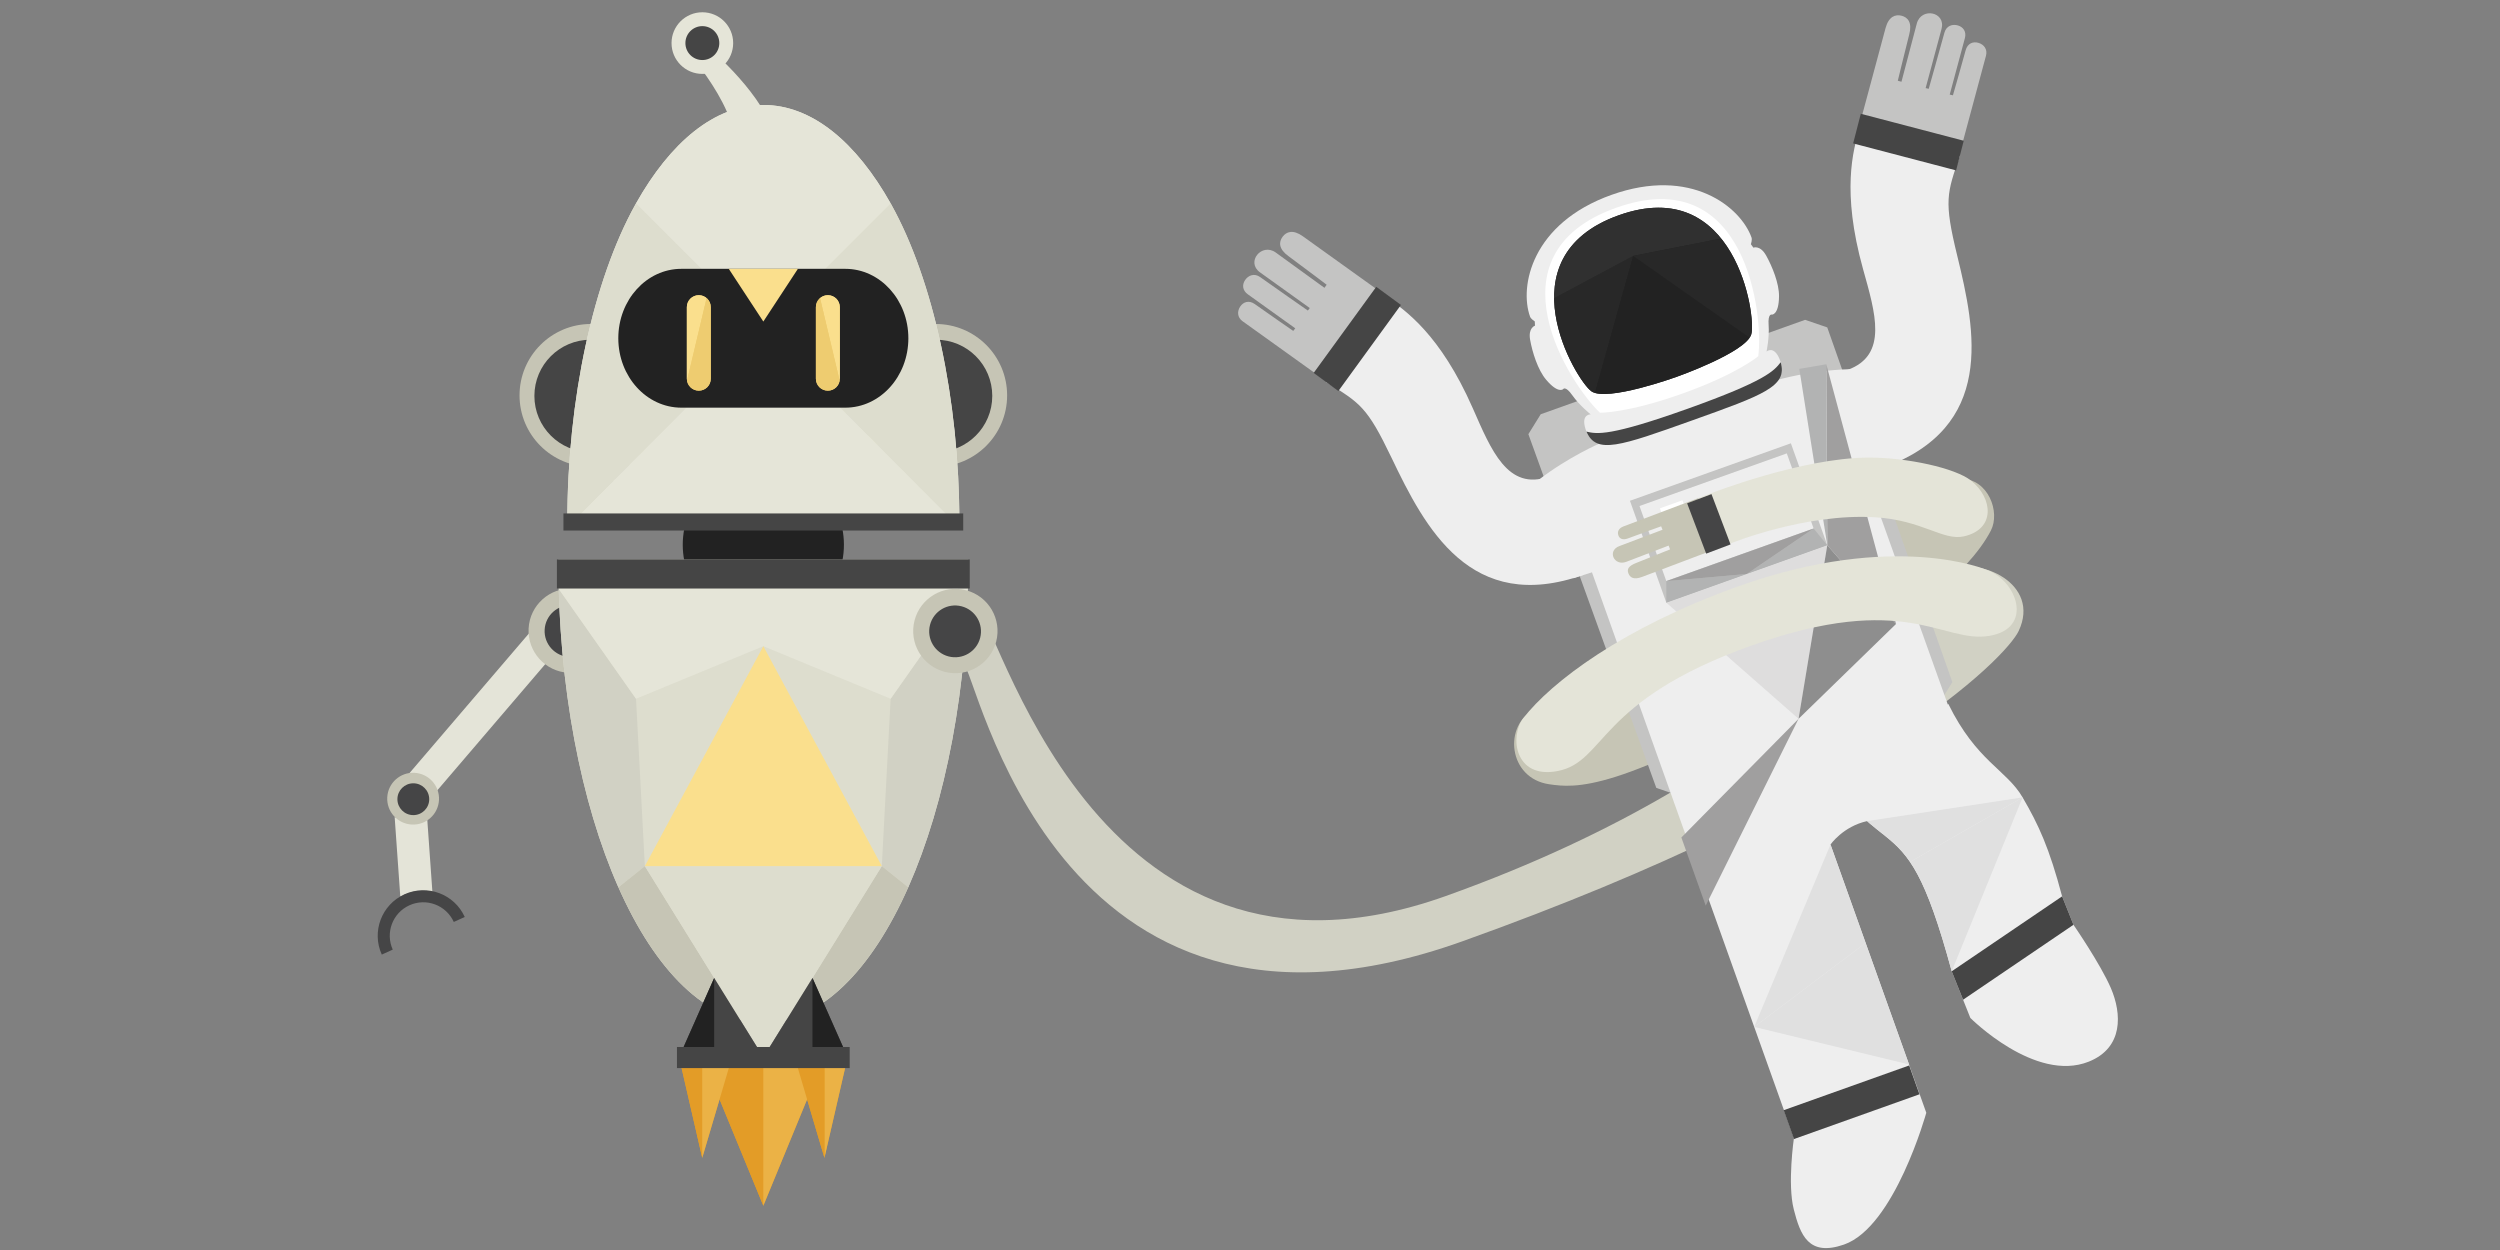 <?xml version="1.0" encoding="utf-8"?>
<!-- Generator: Adobe Illustrator 16.0.0, SVG Export Plug-In . SVG Version: 6.00 Build 0)  -->
<!DOCTYPE svg PUBLIC "-//W3C//DTD SVG 1.1//EN" "http://www.w3.org/Graphics/SVG/1.1/DTD/svg11.dtd">
<svg version="1.1" id="Layer_1" xmlns="http://www.w3.org/2000/svg" xmlns:xlink="http://www.w3.org/1999/xlink" x="0px" y="0px"
	 width="1024px" height="512px" viewBox="0 0 1024 512" enable-background="new 0 0 1024 512" xml:space="preserve">
<rect x="0" y="0" width="1024" height="512" fill="#808080" stroke="none"/>
<g>
	<g>
		<path fill="#E5E5D8" d="M293.023,22.086c0,0,23.713,20.659,25.043,37.988c-10.064,8.33-10.064,8.33-24.552,8.043
			c20.815-8.711-10.599-45.428-10.599-45.428L293.023,22.086z"/>
		<circle fill="#E5E5D8" cx="287.684" cy="17.648" r="12.623"/>
		<circle fill="#454545" cx="287.684" cy="17.648" r="6.945"/>
	</g>
	<path fill="#222222" d="M312.66,189.785c-18.34,0-33.01,15.01-33.01,33.35s14.67,33.066,33.01,33.066s33.01-14.727,33.01-33.066
		S331,189.785,312.66,189.785z"/>
	<g>
		<path fill="#C6C5B5" d="M271.285,161.949c0,16.15-13.09,29.241-29.24,29.241c-16.153,0-29.242-13.091-29.242-29.241
			c0-16.152,13.089-29.242,29.242-29.242C258.195,132.707,271.285,145.797,271.285,161.949z"/>
		<path fill="#454545" d="M241.904,139.151c-12.715,0-23.012,10.304-23.018,23.017c0,12.709,10.303,23.012,23.018,23.012
			c12.709,0,23.01-10.303,23.01-23.012C264.914,149.455,254.613,139.151,241.904,139.151z"/>
	</g>
	<g>
		<path fill="#C6C5B5" d="M354.035,161.949c0,16.15,13.09,29.241,29.24,29.241c16.153,0,29.242-13.091,29.242-29.241
			c0-16.152-13.089-29.242-29.242-29.242C367.125,132.707,354.035,145.797,354.035,161.949z"/>
		<path fill="#454545" d="M383.416,139.151c12.715,0,23.012,10.304,23.018,23.017c0,12.709-10.303,23.012-23.018,23.012
			c-12.709,0-23.01-10.303-23.01-23.012C360.406,149.455,370.707,139.151,383.416,139.151z"/>
	</g>
	<path fill="#E5E5D8" d="M365.17,83.963c-0.119-0.219-0.243-0.43-0.365-0.645c-14.064-25.039-32.178-40.322-52.145-40.322
		s-38.08,15.283-52.145,40.322c-0.122,0.215-0.246,0.426-0.365,0.645c-17.019,30.663-27.781,79.355-27.781,129.845h2.268h78.023
		h78.023h2.268C392.951,163.318,382.188,114.626,365.17,83.963z"/>
	<path fill="#E5E5D8" d="M312.66,42.996c-19.967,0-38.08,15.283-52.145,40.322l52.145,52.145l52.145-52.145
		C350.74,58.279,332.627,42.996,312.66,42.996z"/>
	<path fill="#DDDDCE" d="M260.516,83.318c-0.122,0.215-0.246,0.426-0.365,0.645c-17.019,30.663-27.781,79.355-27.781,129.845h2.268
		l78.023-78.345L260.516,83.318z"/>
	<path fill="#DDDDCE" d="M364.805,83.318c0.122,0.215,0.246,0.426,0.365,0.645c17.019,30.663,27.781,79.355,27.781,129.845h-2.268
		l-78.023-78.345L364.805,83.318z"/>
	<polygon fill="#E5E5D8" points="312.66,135.463 234.637,213.808 312.66,213.808 390.684,213.808 	"/>
	<path fill="#222222" d="M346.221,110.111H312.66H279.1c-14.271,0-25.844,12.731-25.844,28.438
		c0,15.702,11.572,28.434,25.844,28.434h33.561h33.561c14.271,0,25.844-12.731,25.844-28.434
		C372.064,122.843,360.492,110.111,346.221,110.111z"/>
	<g>
		<defs>
			<path id="SVGID_83_" d="M291.132,155.117c0,2.707-2.194,4.9-4.9,4.9l0,0c-2.706,0-4.901-2.193-4.901-4.9v-29.307
				c0-2.707,2.195-4.902,4.901-4.902l0,0c2.706,0,4.9,2.195,4.9,4.902V155.117z"/>
		</defs>
		<clipPath id="SVGID_2_">
			<use xlink:href="#SVGID_83_"  overflow="visible"/>
		</clipPath>
		<path clip-path="url(#SVGID_2_)" fill="#EECC70" d="M291.132,155.117c0,2.707-2.194,4.9-4.9,4.9l0,0
			c-2.706,0-4.901-2.193-4.901-4.9v-29.307c0-2.707,2.195-4.902,4.901-4.902l0,0c2.706,0,4.9,2.195,4.9,4.902V155.117z"/>
		<polygon clip-path="url(#SVGID_2_)" fill="#FADF8D" points="280.064,119.742 280.064,161.557 292.274,110.111 		"/>
		<polygon clip-path="url(#SVGID_2_)" fill="#EECC70" points="280.064,161.557 291.037,165.793 292.274,110.111 		"/>
	</g>
	<polygon fill="#FADF8D" points="312.66,110.111 298.497,110.111 312.66,131.707 326.823,110.111 	"/>
	<g>
		<defs>
			<path id="SVGID_85_" d="M334.188,155.117c0,2.707,2.194,4.9,4.9,4.9l0,0c2.706,0,4.901-2.193,4.901-4.9v-29.307
				c0-2.707-2.195-4.902-4.901-4.902l0,0c-2.706,0-4.9,2.195-4.9,4.902V155.117z"/>
		</defs>
		<clipPath id="SVGID_4_">
			<use xlink:href="#SVGID_85_"  overflow="visible"/>
		</clipPath>
		<path clip-path="url(#SVGID_4_)" fill="#EECC70" d="M334.188,155.117c0,2.707,2.194,4.9,4.9,4.9l0,0
			c2.706,0,4.901-2.193,4.901-4.9v-29.307c0-2.707-2.195-4.902-4.901-4.902l0,0c-2.706,0-4.9,2.195-4.9,4.902V155.117z"/>
		<polygon clip-path="url(#SVGID_4_)" fill="#FADF8D" points="345.256,119.742 345.256,161.557 333.046,110.111 		"/>
		<polygon clip-path="url(#SVGID_4_)" fill="#EECC70" points="345.256,161.557 334.283,165.793 333.046,110.111 		"/>
	</g>
	<g>
		<g>
			<path fill="#E4E4D8" d="M227.296,247.012l-59.888,70.014c4.679,0.773,8.738,3.352,11.448,7.008l58.052-67.867
				C232.768,254.14,229.449,250.907,227.296,247.012z"/>
		</g>
		<g>
			<path fill="#E4E4D8" d="M165.59,366.5c3.752-1.7,7.77-2.035,11.514-1.251l-2.095-29.585c-2.011,0.639-4.163,0.95-6.396,0.828
				c-2.498-0.137-4.851-0.784-6.961-1.826l2.314,32.673C164.488,367.038,165.029,366.756,165.59,366.5z"/>
		</g>
		<g>
			<path fill="#454546" d="M156.376,391c-4.252-9.386-0.093-20.441,9.29-24.695c9.385-4.252,20.443-0.096,24.697,9.29l-4.494,2.037
				c-3.128-6.898-11.262-9.958-18.163-6.83s-9.96,11.261-6.833,18.16l-1.248,0.564l-2.111,0.958L156.376,391z"/>
		</g>
		<path fill="#C6C5B5" d="M251.009,259.268c-0.522,9.527-8.664,16.824-18.188,16.305c-9.525-0.52-16.825-8.661-16.303-18.188
			c0.52-9.522,8.664-16.823,18.187-16.303C244.229,241.602,251.529,249.746,251.009,259.268z"/>
		<path fill="#454546" d="M244.271,259.062c-0.32,5.852-5.321,10.332-11.17,10.013c-5.851-0.319-10.334-5.32-10.013-11.171
			c0.319-5.847,5.321-10.328,11.171-10.011C240.106,248.215,244.59,253.214,244.271,259.062z"/>
		<path fill="#C6C5B5" d="M179.809,327.714c-0.318,5.854-5.322,10.338-11.174,10.019c-5.852-0.322-10.335-5.323-10.016-11.177
			c0.319-5.848,5.323-10.332,11.174-10.013C175.645,316.862,180.129,321.866,179.809,327.714z"/>
		<circle fill="#454546" cx="169.294" cy="327.355" r="6.517"/>
	</g>
	<g>
		<defs>
			<path id="SVGID_87_" d="M228.669,229.213c0,104.656,37.519,189.686,83.991,189.686s83.991-85.029,83.991-189.686H228.669z"/>
		</defs>
		<clipPath id="SVGID_6_">
			<use xlink:href="#SVGID_87_"  overflow="visible"/>
		</clipPath>
		<path clip-path="url(#SVGID_6_)" fill="#DDDDCE" d="M228.669,229.213c0,104.656,37.519,189.686,83.991,189.686
			s83.991-85.029,83.991-189.686H228.669z"/>
		<polygon clip-path="url(#SVGID_6_)" fill="#DDDDCE" points="260.516,286.212 264.131,354.756 312.66,264.684 		"/>
		<polygon clip-path="url(#SVGID_6_)" fill="#D1D1C4" points="228.736,241.055 206.594,318.242 222.871,387.903 264.131,354.756 
			260.516,286.212 		"/>
		<polygon clip-path="url(#SVGID_6_)" fill="#C6C5B5" points="264.131,354.756 222.871,387.903 312.66,433.034 		"/>
		<polygon clip-path="url(#SVGID_6_)" fill="#DDDDCE" points="364.805,286.212 361.189,354.756 312.66,264.684 		"/>
		<polygon clip-path="url(#SVGID_6_)" fill="#D1D1C4" points="396.584,241.055 418.727,318.242 402.449,387.903 361.189,354.756 
			364.805,286.212 		"/>
		<polygon clip-path="url(#SVGID_6_)" fill="#C6C5B5" points="361.189,354.756 402.449,387.903 312.66,433.034 		"/>
		<polygon clip-path="url(#SVGID_6_)" fill="#E5E5D8" points="312.66,241.055 228.736,241.055 260.516,286.212 312.66,264.684 
			364.805,286.212 396.584,241.055 		"/>
	</g>
	<polygon fill="#DDDDCE" points="312.66,354.756 264.131,354.756 312.66,433.034 361.189,354.756 	"/>
	<polygon fill="#E39C27" points="347.168,433.034 337.689,433.034 325.48,433.034 312.66,433.034 299.84,433.034 287.631,433.034 
		278.152,433.034 287.631,474.264 294.73,450.288 312.66,493.865 330.59,450.288 337.689,474.264 	"/>
	<g>
		<polygon fill="#E39C27" points="287.631,433.034 312.66,493.865 312.66,433.034 		"/>
		<polygon fill="#E39C27" points="278.152,433.034 287.631,474.264 287.631,433.034 		"/>
		<polygon fill="#EBB246" points="287.631,433.034 287.631,474.264 299.84,433.034 		"/>
		<polygon fill="#EBB246" points="337.689,433.034 312.66,493.865 312.66,433.034 		"/>
		<polygon fill="#EBB246" points="347.168,433.034 337.689,474.264 337.689,433.034 		"/>
		<polygon fill="#E39C27" points="337.689,433.034 337.689,474.264 325.48,433.034 		"/>
	</g>
	<polygon fill="#454545" points="332.787,400.57 347.168,433.034 312.66,433.034 	"/>
	<polygon fill="#222222" points="332.787,400.57 347.168,433.034 332.787,433.034 	"/>
	<polygon fill="#454545" points="292.533,400.57 278.152,433.034 312.66,433.034 	"/>
	<polygon fill="#222222" points="292.533,400.57 278.152,433.034 292.533,433.034 	"/>
	<g>
		<polygon fill="#454545" points="312.66,210.306 230.785,210.306 230.785,217.311 312.66,217.311 394.535,217.311 394.535,210.306 
					"/>
	</g>
	<g>
		<polygon fill="#454545" points="312.66,229.145 228.111,229.145 228.111,241.055 312.66,241.055 397.209,241.055 397.209,229.145 
					"/>
	</g>
	<g>
		<polygon fill="#454545" points="312.66,428.85 277.282,428.85 277.282,437.491 312.66,437.491 348.038,437.491 348.038,428.85 		
			"/>
	</g>
	<polygon fill="#FADF8D" points="312.66,264.684 264.131,354.756 312.66,354.756 361.189,354.756 	"/>
	<g>
		<path fill="#D1D1C4" d="M399.618,248.374c8.326,1.621,47.18,170.572,192.562,118.646
			c145.383-51.925,187.716-126.258,204.991-133.457c13.966-5.822,38.757,5.558,29.699,24.858
			c-5.144,10.963-60.145,67.229-228.047,127.198c-167.901,59.969-198.937-112.494-204.157-113.511l-8.568-1.668l4.953-23.735
			L399.618,248.374z"/>
		<path fill="#C6C5B5" d="M739.072,279.996c40.529-23.878,67.113-44.9,76.367-62.621c4.013-7.685-1.093-21.283-12.222-21.285
			c-26.588-0.005-39.729,43.398-85.271,65.732c-53.043,26.012-89.175,28.595-89.175,28.595c-13.244,6.494-11.09,28.434,5.862,30.825
			C644.925,322.693,662.349,325.195,739.072,279.996z"/>
		<path fill="#C6C5B5" d="M408.035,262.807c-2.396,9.236-11.819,14.779-21.054,12.387c-9.234-2.395-14.78-11.818-12.384-21.055
			c2.392-9.23,11.819-14.777,21.051-12.385C404.882,244.148,410.428,253.576,408.035,262.807z"/>
		<path fill="#454546" d="M401.472,261.271c-1.472,5.674-7.26,9.076-12.93,7.607c-5.672-1.471-9.078-7.26-7.605-12.932
			c1.469-5.668,7.258-9.07,12.93-7.604C399.533,249.816,402.939,255.604,401.472,261.271z"/>
	</g>
</g>
<g>
	<polygon fill="#C4C4C3" points="739.372,131.001 685.222,150.341 631.072,169.682 626.02,177.834 678.418,322.716 686.754,325.58 
		740.903,306.239 795.054,286.899 799.688,279.401 748.445,134.107 	"/>
	<path fill="#EEEEEE" d="M799.675,169.859c-6.522-18.262-25.212-19.124-42.575-18.612c-15.578,0.46-29.111,4.369-29.111,4.369
		s3.367-2.464,0.988-8.383c-2.381-5.92-5.407-3.245-5.407-3.245s1.227-5.793,0.856-10.792c-0.368-5.001,1.362-4.336,1.362-4.336
		s2.801,0.193,2.899-7.454c0.07-5.296-2.791-12.276-5.256-16.705c-2.469-4.429-5.236-3.261-5.236-3.261l-1.032-1.403
		c0,0,0.599-1.792,0.258-2.745c-4.442-12.438-24.739-29.127-57.386-17.467c-32.645,11.66-37.776,37.432-33.334,49.868
		c0.341,0.954,1.939,1.961,1.939,1.961l0.09,1.739c0,0-2.883,0.852-1.985,5.841c0.898,4.987,3.104,12.202,6.515,16.256
		c4.922,5.854,6.967,3.93,6.967,3.93s0.918-1.611,3.799,2.492c2.883,4.103,7.501,7.808,7.501,7.808s-4.036-0.152-2.127,5.936
		c1.909,6.087,6.075,5.859,6.075,5.859s-12.949,5.551-25.292,15.063c-13.76,10.604-24.04,18.821-17.519,37.083l31.887,3.143
		l7.52-2.382l33.509,93.968c0,0,11.98,18.526,37.096,10.925c3.788-1.146,14.082,4.956,21.521,5.877
		c7.44,0.92,5.573,0.735,5.573,0.735s5.14-7.426,14.987-9.603c7.32-1.618,7.546-14.529,11.203-16.041
		c24.249-10.029,21.781-31.954,21.781-31.954l-33.604-93.934l7.329-2.922L799.675,169.859z"/>
	<g>
		<path fill="#EEEEEE" d="M784.054,441.917l-51.373,18.349l2.109,5.904c0,0-2.729,18.738-0.063,29.181
			c2.669,10.442,6.026,19.468,20.551,14.428c20.775-7.211,33.729-53.991,33.729-53.991l-2.845-7.966L784.054,441.917z"/>
		<path fill="#EEEEEE" d="M736.952,310.04c21.803,61.045,18.075,50.606,27.836,77.937c9.762,27.331,7.517,21.044,19.266,53.94
			l-51.373,18.349c-12.245-34.283-9.519-26.65-19.266-53.94s-4.687-13.123-27.836-77.937L736.952,310.04z"/>
		
			<rect x="731.091" y="444.82" transform="matrix(0.942 -0.336 0.336 0.942 -107.54 281.363)" fill="#454545" width="54.551" height="12.541"/>
		<polygon fill="#E0E0E0" points="781.944,436.011 718.523,420.626 764.157,386.21 		"/>
		<polygon fill="#E0E0E0" points="764.157,386.21 749.77,345.926 718.523,420.626 		"/>
	</g>
	<g>
		<path fill="#EEEEEE" d="M799.422,397.839c-10.741-39.632-17.442-47.568-27.215-55.411c-10.15-8.146-12.577-8.795-24.819-33.843
			l50.66-20.229c11.55,23.529,23.787,26.898,30.407,38.253s10.901,20.647,16.187,40.537l2.779,6.96l-45.653,29.609L799.422,397.839z
			"/>
		<path fill="#EEEEEE" d="M801.768,403.715l45.653-29.609l1.871,4.688c0,0,11.039,16.011,15.31,25.907
			c4.521,10.477,5.22,24.455-9.06,30.157c-21.933,8.758-48.491-17.913-48.491-17.913l-2.979-7.458L801.768,403.715z"/>
		<g>
			<defs>
				<path id="SVGID_89_" d="M799.422,397.839c-10.741-39.632-17.442-47.568-27.215-55.411c-10.15-8.146-12.577-8.795-24.819-33.843
					l50.66-20.229c11.55,23.529,23.787,26.898,30.407,38.253s10.901,20.647,16.187,40.537l2.779,6.96l-45.653,29.609
					L799.422,397.839z"/>
			</defs>
			<clipPath id="SVGID_8_">
				<use xlink:href="#SVGID_89_"  overflow="visible"/>
			</clipPath>
			<polygon clip-path="url(#SVGID_8_)" fill="#E0E0E0" points="799.422,397.839 828.455,326.608 782.343,353.05 			"/>
			<polygon clip-path="url(#SVGID_8_)" fill="#E0E0E0" points="782.343,353.05 764.757,336.323 828.455,326.608 			"/>
		</g>
		<polygon fill="#454545" points="804.072,409.486 849.292,378.793 844.642,367.146 799.422,397.839 		"/>
	</g>
	<path fill="#454545" d="M691.314,167.4c-31.939,11.408-37.161,10.405-41.505,9.392c3.993,9.457,13.88,5.92,43.229-4.563
		c29.352-10.482,39.24-14.01,36.34-23.857C726.66,151.909,723.256,155.993,691.314,167.4z"/>
	<path fill="#FFFFFF" d="M661.928,85.122c-53.679,19.172-18.642,72.674-6.576,83.921c0,0,10.993,0.294,33.751-7.835
		c22.759-8.128,31.079-15.32,31.079-15.32C722.392,129.542,715.607,65.95,661.928,85.122z"/>
	<g>
		<defs>
			<path id="SVGID_91_" d="M663.021,88.183c-47.793,17.07-17.482,67.746-11.142,72.119c6.34,4.372,34.784-5.921,34.784-5.921
				s28.531-10.057,30.666-17.456C719.466,129.524,710.814,71.112,663.021,88.183z"/>
		</defs>
		<clipPath id="SVGID_10_">
			<use xlink:href="#SVGID_91_"  overflow="visible"/>
		</clipPath>
		<path clip-path="url(#SVGID_10_)" fill="#222222" d="M663.021,88.183c-47.793,17.07-17.482,67.746-11.142,72.119
			c6.34,4.372,34.784-5.921,34.784-5.921s28.531-10.057,30.666-17.456C719.466,129.524,710.814,71.112,663.021,88.183z"/>
		<polygon clip-path="url(#SVGID_10_)" fill="#282828" points="616.059,133.098 668.961,104.813 647.057,183.215 		"/>
		<polygon clip-path="url(#SVGID_10_)" fill="#222222" points="668.961,104.813 647.057,183.215 692.116,169.645 735.578,151.598 		
			"/>
		<polygon clip-path="url(#SVGID_10_)" fill="#303030" points="656.014,68.565 616.059,133.098 668.961,104.813 727.811,93.184 		
			"/>
		<polygon clip-path="url(#SVGID_10_)" fill="#282828" points="727.811,93.184 668.961,104.813 735.578,151.598 		"/>
	</g>
	<g>
		<polygon fill="#C4C4C3" points="700.581,193.346 667.621,205.118 682.533,246.868 715.493,235.096 748.454,223.323 
			733.542,181.573 		"/>
		<polygon fill="#DEDDDD" points="715.493,235.096 682.533,246.868 736.684,294.425 748.454,223.323 		"/>
		<polygon fill="#EEEEEE" points="701.702,196.484 671.535,207.259 682.523,238.022 712.69,227.248 742.858,216.474 731.87,185.71 
					"/>
		<polygon fill="#FFFFFF" points="687.526,229.511 693.396,216.796 696.76,226.212 		"/>
		<polygon fill="#FFFFFF" points="693.396,216.796 687.526,229.511 684.163,220.093 		"/>
		<polygon fill="#FFFFFF" points="689.15,204.905 683.28,217.62 679.917,208.204 		"/>
		<polygon fill="#FFFFFF" points="683.28,217.62 689.15,204.905 692.514,214.323 		"/>
		<polygon fill="#B2B3B3" points="682.533,246.868 682.523,238.022 715.493,235.096 		"/>
		<polygon fill="#FFFFFF" points="733.594,213.057 720.997,206.938 724.36,216.354 		"/>
		<polygon fill="#FFFFFF" points="720.997,206.938 733.594,213.057 730.23,203.64 		"/>
		<polygon fill="#B2B3B3" points="748.454,223.323 742.858,216.474 715.493,235.096 		"/>
		<polygon fill="#A09F9F" points="712.69,227.248 682.523,238.022 715.493,235.096 742.858,216.474 		"/>
		<g>
			<polygon fill="#A09F9F" points="748.047,149.194 776.63,255.558 748.454,223.323 			"/>
			<polygon fill="#B2B3B3" points="736.992,151.093 748.454,223.323 748.047,149.194 			"/>
			<polygon fill="#8E8E8E" points="736.684,294.425 776.63,255.558 748.454,223.323 			"/>
			<polygon fill="#A09F9F" points="736.684,294.425 688.688,343.038 698.656,370.946 			"/>
		</g>
	</g>
	<g>
		<path fill="#EEEEEE" d="M756.656,151.55c16.951-6.055,11.417-23.466,6.417-41.448c-8.896-31.988-3.937-48.503-1.608-57.024
			l41.316,10.646c-5.325,15.546-6.638,18.354-1.089,41.058c7.501,30.695,15.862,70.324-30.685,86.949L756.656,151.55z"/>
		<path fill="#C4C4C3" d="M804.809,15.655c0.725-2.694-0.652-4.567-2.809-5.223c-2.246-0.686-4.797,0.104-5.567,2.969
			c-1.513,5.615-6.431,22.973-6.431,22.973l-1.265-0.287c0,0,5.931-22.052,6.514-24.221c1.892-7.035-8.295-9.044-10.126-2.237
			c-1.412,5.251-6.283,23.851-6.283,23.851l-1.499-0.409c0,0,2.136-8.911,4.667-18.926c1.313-4.879-0.544-7.043-3.114-7.702
			c-2.569-0.662-5.302,0.328-6.583,5.094c-2.562,9.53-11.151,41.465-11.151,41.465l41.204,11.08c0,0,9.336-34.713,11.091-41.237
			c0.725-2.694-0.875-4.626-3.033-5.282c-2.245-0.685-4.528,0.176-5.3,3.041c-1.51,5.616-5.209,18.438-5.209,18.438l-1.313-0.301
			L804.809,15.655z"/>
		<polygon fill="#454545" points="759.049,58.745 801.218,69.795 804.348,57.649 762.18,46.602 		"/>
	</g>
	<g>
		<path fill="#EEEEEE" d="M634.463,195.192c-16.951,6.055-23.697-10.924-31.221-28.005c-13.383-30.385-27.682-40.021-34.882-45.14
			l-25.226,34.411c13.97,8.655,16.765,9.997,26.854,31.077c13.642,28.502,32.278,64.461,78.825,47.836L634.463,195.192z"/>
		<path fill="#C4C4C3" d="M511.115,120.552c-2.268-1.625-2.389-3.946-1.135-5.82c1.305-1.953,3.777-2.959,6.189-1.229
			c4.727,3.387,19.527,13.701,19.527,13.701l0.798-1.024c0,0-18.559-13.305-20.385-14.613c-5.921-4.244,0.689-12.253,6.419-8.146
			c4.418,3.168,19.971,14.474,19.971,14.474l0.899-1.266c0,0-7.296-5.542-15.601-11.688c-4.105-2.943-4.04-5.794-2.47-7.933
			c1.569-2.139,4.31-3.104,8.321-0.229c8.02,5.751,34.896,25.018,34.896,25.018l-24.86,34.677c0,0-29.215-20.944-34.705-24.881
			c-2.269-1.626-2.255-4.134-1.001-6.009c1.304-1.951,3.616-2.732,6.028-1.004c4.727,3.389,15.71,10.965,15.71,10.965l0.826-1.063
			L511.115,120.552z"/>
		<polygon fill="#454545" points="573.82,124.902 548.192,160.167 538.078,152.752 563.705,117.49 		"/>
	</g>
</g>
<g>
	<path fill="#E4E4D8" d="M717.254,264.479c-63.537,22.693-59.357,47.609-79.4,51.366c-17.508,3.281-19.624-14.315-13.904-21.689
		c11.391-14.688,40.531-37.021,88.045-53.991c64.275-22.957,101.803-6.73,101.803-6.73c12.429,4.411,19.354,23.946,1.054,27.011
		C795.605,263.667,780.789,241.786,717.254,264.479z"/>
	<path fill="#E4E4D8" d="M703.454,224.632l5.183-1.956c0,0,30.653-12.565,59.481-10.8c19.278,1.181,27.745,9.701,36.229,7.828
		c13.119-2.896,12.01-15.592,2.998-22.847c-6.369-5.128-26.315-9.524-42.202-9.433c-27.327,0.156-64.303,14.633-64.303,14.633
		l-5.184,1.955L703.454,224.632z"/>
	<path fill="#C6C5B5" d="M695.657,204.013l7.797,20.619c0,0-23.886,9.033-30.847,11.666c-3.479,1.315-4.949,0.245-5.607-1.431
		c-0.657-1.679-0.149-3.03,3.412-4.378c7.247-2.854,13.645-5.458,13.645-5.458l-0.589-1.558c0,0-13.524,5.207-17.36,6.656
		c-4.97,1.881-7.959-4.512-2.819-6.456c1.587-0.6,17.688-6.688,17.688-6.688l-0.574-1.41c0,0-9.467,3.4-13.569,4.952
		c-2.094,0.793-3.457,0.223-3.966-1.287c-0.489-1.45,0.141-2.88,2.108-3.624C669.738,213.814,695.657,204.013,695.657,204.013z"/>
	
		<rect x="694.414" y="203.232" transform="matrix(-0.935 0.354 -0.354 -0.935 1430.049 167.195)" fill="#454546" width="10.67" height="22.043"/>
</g>
</svg>
